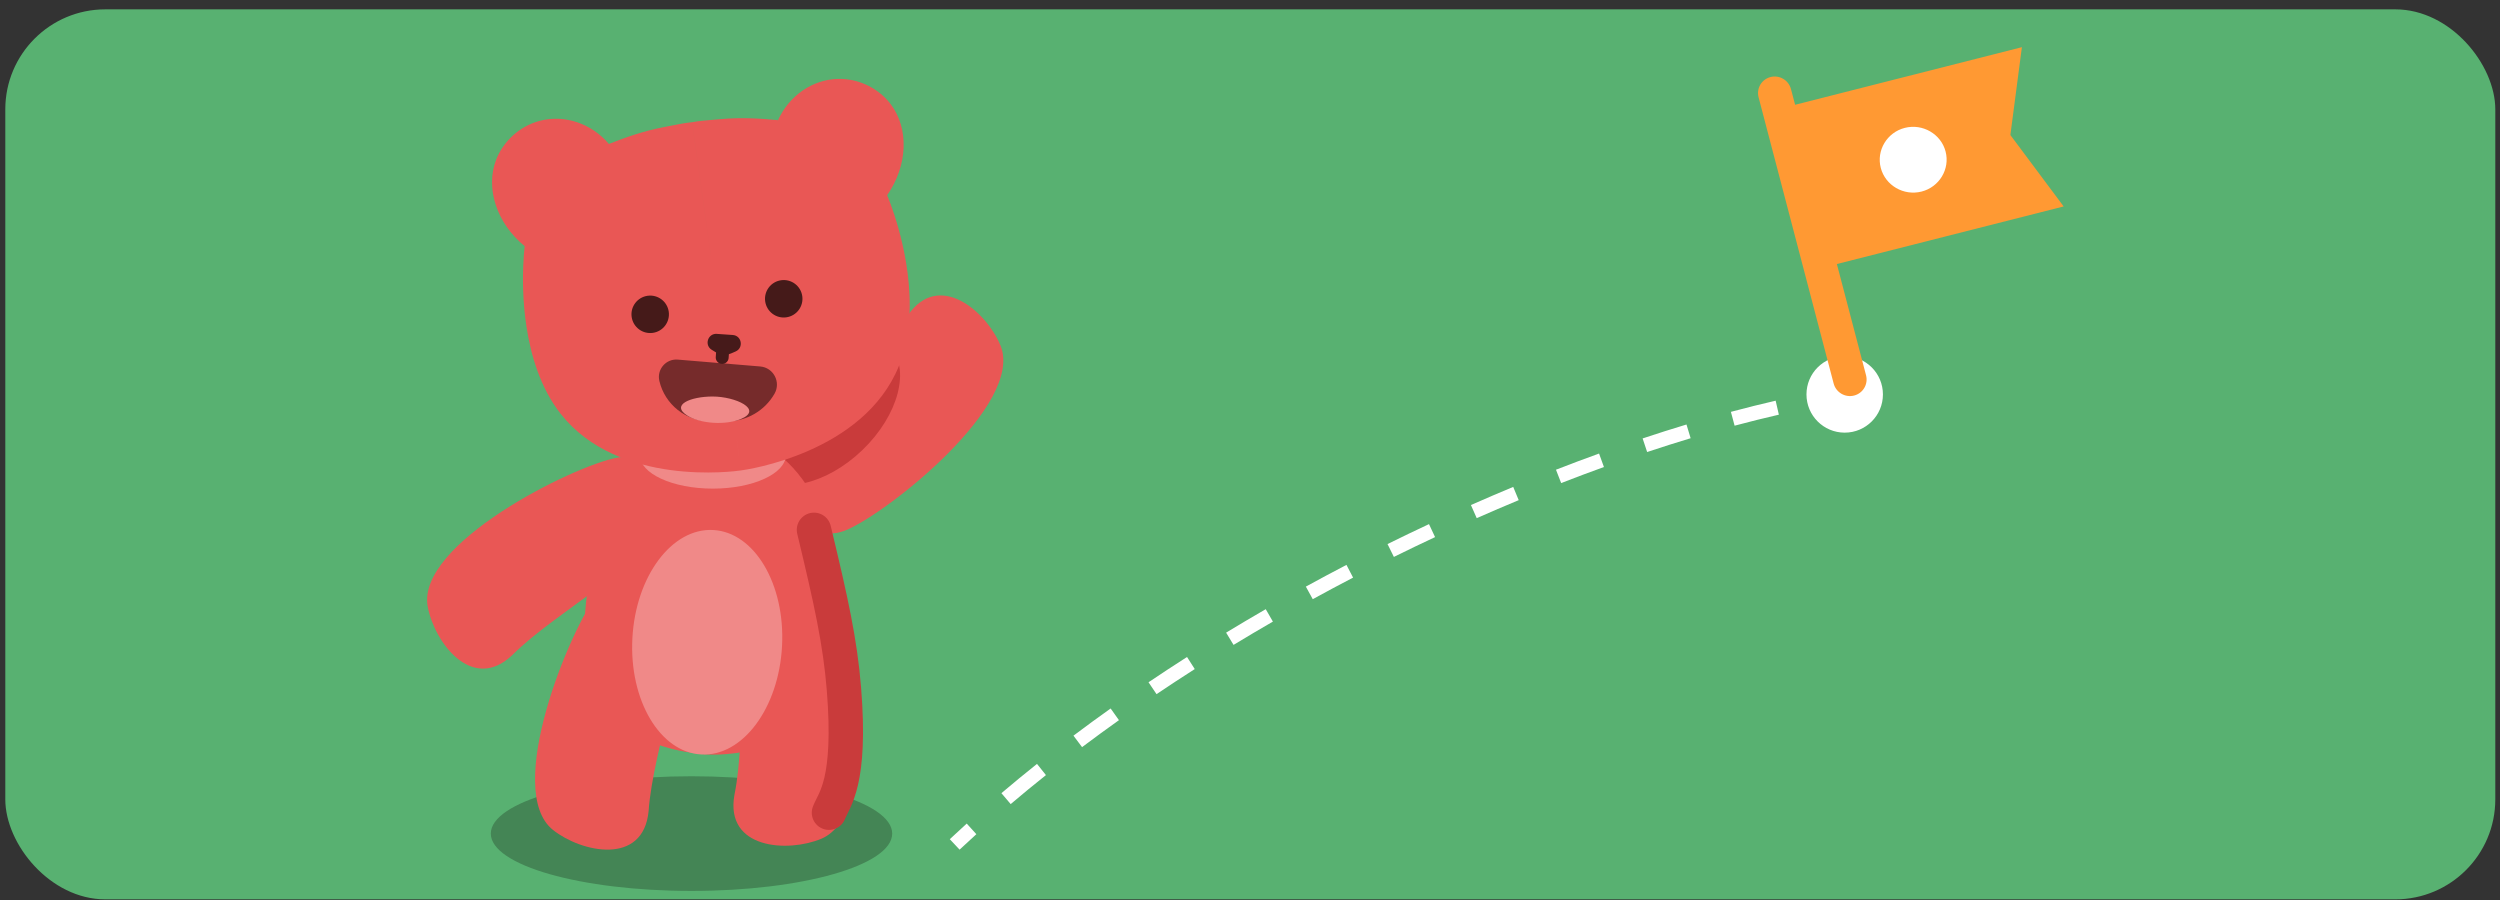 <svg width="250" height="90" viewBox="0 0 250 90" fill="none" xmlns="http://www.w3.org/2000/svg">
<rect x="0" y="0" width="250" height="90" fill="#333333" stroke="none"/>
<rect x="0.53" y="0.935" width="249" height="89" rx="10" fill="#58B171"/>
<path d="M180.647 39.442C180.647 41.553 182.358 43.265 184.47 43.265C186.581 43.265 188.293 41.553 188.293 39.442C188.293 37.33 186.581 35.619 184.47 35.619C182.358 35.619 180.647 37.33 180.647 39.442ZM95.96 84.964C96.512 84.446 97.07 83.931 97.635 83.419L96.672 82.357C96.101 82.875 95.537 83.395 94.979 83.919L95.96 84.964ZM101.068 80.409C102.221 79.43 103.397 78.464 104.594 77.51L103.7 76.389C102.493 77.352 101.305 78.327 100.141 79.316L101.068 80.409ZM108.207 74.712C109.42 73.801 110.65 72.902 111.895 72.016L111.064 70.848C109.809 71.74 108.569 72.647 107.346 73.567L108.207 74.712ZM115.653 69.415C116.915 68.565 118.19 67.729 119.475 66.907L118.703 65.699C117.408 66.527 116.124 67.37 114.852 68.227L115.653 69.415ZM123.355 64.489C124.659 63.698 125.971 62.921 127.29 62.16L126.573 60.918C125.245 61.685 123.924 62.467 122.611 63.264L123.355 64.489ZM131.275 59.918C132.615 59.182 133.961 58.463 135.309 57.761L134.647 56.489C133.289 57.197 131.935 57.92 130.585 58.661L131.275 59.918ZM139.387 55.692C140.76 55.013 142.134 54.352 143.507 53.71L142.899 52.411C141.518 53.058 140.134 53.723 138.752 54.406L139.387 55.692ZM147.672 51.815C149.076 51.195 150.477 50.595 151.871 50.015L151.321 48.691C149.917 49.275 148.506 49.879 147.092 50.504L147.672 51.815ZM156.116 48.307C157.552 47.748 158.979 47.213 160.393 46.702L159.906 45.354C158.48 45.869 157.043 46.408 155.597 46.971L156.116 48.307ZM164.714 45.202C166.181 44.714 167.632 44.254 169.063 43.822L168.649 42.45C167.205 42.886 165.741 43.35 164.262 43.842L164.714 45.202ZM173.46 42.569C174.965 42.167 176.441 41.799 177.886 41.467L177.565 40.069C176.103 40.406 174.609 40.778 173.09 41.185L173.46 42.569ZM182.343 40.538C183.101 40.397 183.848 40.267 184.583 40.149L184.356 38.734C183.609 38.854 182.85 38.986 182.081 39.129L182.343 40.538Z" fill="white"/>
<ellipse cx="191.68" cy="15.989" rx="4.517" ry="4.441" transform="rotate(-0.658 191.68 15.989)" fill="white"/>
<path d="M202.189 4.718L179.51 10.477L179.098 8.909C178.864 8.016 177.949 7.476 177.054 7.703C176.16 7.93 175.624 8.838 175.858 9.731L183.365 38.35C183.599 39.243 184.514 39.782 185.409 39.555C186.304 39.328 186.839 38.42 186.605 37.527L183.687 26.403L206.366 20.644L201.038 13.504L202.189 4.718ZM194.558 15.149C195.018 16.901 193.936 18.705 192.154 19.157C190.372 19.61 188.538 18.547 188.078 16.795C187.619 15.043 188.701 13.239 190.483 12.787C192.265 12.334 194.099 13.398 194.558 15.149Z" fill="#FF9933"/>
<ellipse cx="69.15" cy="83.359" rx="20.07" ry="5.734" fill="#448555"/>
<path d="M79.202 47.801C79.032 43.479 87.309 36.869 90.779 31.533C93.909 26.996 98.661 31.183 100.046 34.539C102.472 40.42 88.792 51.279 84.603 53.017C81.39 54.351 79.342 51.361 79.202 47.801Z" fill="#E95755"/>
<path d="M67.055 61.267C69.307 64.961 65.294 74.763 64.86 81.113C64.334 86.6 58.145 85.255 55.301 82.997C50.32 79.041 56.985 62.897 59.798 59.339C61.955 56.611 65.2 58.226 67.055 61.267Z" fill="#E95755"/>
<path d="M76.64 59.785C73.481 62.741 74.723 73.26 73.442 79.494C72.479 84.921 78.802 85.283 82.146 83.869C88.005 81.391 85.906 64.052 84.148 59.871C82.8 56.664 79.242 57.351 76.64 59.785Z" fill="#E95755"/>
<ellipse cx="82.342" cy="40.957" rx="9.159" ry="5.62" transform="rotate(-43.883 82.342 40.957)" fill="#C93B3B"/>
<path d="M71.37 75.462C69.455 75.462 58.062 74.671 58.364 63.945C58.743 50.438 64.012 43.37 71.37 43.244V43.243C71.403 43.243 71.437 43.243 71.47 43.243C71.503 43.243 71.537 43.243 71.57 43.243V43.244C78.928 43.37 84.197 50.438 84.576 63.945C84.878 74.671 73.477 75.462 71.57 75.462H71.37Z" fill="#E95755"/>
<path d="M65.903 51.989C65.178 56.253 55.715 61.013 51.219 65.518C47.221 69.311 43.434 64.234 42.772 60.664C41.611 54.41 57.238 46.607 61.695 45.77C65.114 45.129 66.501 48.477 65.903 51.989Z" fill="#E95755"/>
<path d="M82.897 81.27C83.421 79.929 85.148 78.272 84.395 68.906C84.016 64.194 83.11 60.102 81.398 52.984" stroke="#C93B3B" stroke-width="3.441" stroke-linecap="round" stroke-linejoin="round"/>
<ellipse cx="70.721" cy="64.223" rx="7.493" ry="11.239" transform="rotate(3.032 70.721 64.223)" fill="#F08988"/>
<ellipse cx="71.283" cy="45.49" rx="7.306" ry="3.372" fill="#F08988"/>
<path fill-rule="evenodd" clip-rule="evenodd" d="M74.101 47.042C73.532 47.13 61.847 48.749 56.051 41.364C52.014 36.218 52.268 28.286 52.319 26.712L52.319 26.689C52.347 25.822 52.413 25.105 52.467 24.616C49.645 22.311 48.529 18.8 49.611 15.98C50.287 14.219 51.875 12.631 53.992 12.079C56.453 11.437 59.141 12.335 60.89 14.395C62.44 13.784 64.279 13.109 66.403 12.708C66.645 12.662 66.884 12.614 67.119 12.567C67.846 12.422 68.54 12.284 69.208 12.222L71.078 25.528C71.078 25.527 71.078 25.527 71.079 25.527L69.209 12.222C69.867 12.098 70.573 12.039 71.311 11.978C71.55 11.958 71.793 11.938 72.038 11.916C74.191 11.716 76.145 11.858 77.803 12.018C78.917 9.556 81.253 7.952 83.795 7.89C85.982 7.837 87.946 8.926 89.082 10.433C90.9 12.845 90.795 16.528 88.716 19.521C88.903 19.976 89.164 20.648 89.429 21.473L89.436 21.495C89.919 22.994 92.35 30.549 89.887 36.609C86.352 45.305 74.673 46.969 74.101 47.042ZM74.101 47.042L74.102 47.042L73.685 44.072C73.685 44.072 73.684 44.072 73.684 44.072L74.101 47.042Z" fill="#E95755"/>
<path d="M71.027 42.129H72.699C74.663 42.129 76.477 41.076 77.452 39.371C78.115 38.212 77.349 36.757 76.019 36.646L67.778 35.96C66.597 35.861 65.664 36.943 65.936 38.096C66.492 40.459 68.6 42.129 71.027 42.129Z" fill="#762B2B"/>
<path d="M74.093 41.899C72.533 42.549 70.036 42.361 68.783 41.59C66.974 40.476 69.108 39.651 71.255 39.651C73.582 39.651 76.34 40.963 74.093 41.899Z" fill="#F08988"/>
<path d="M72.298 34.627L72.219 35.748" stroke="#461A1A" stroke-width="1.29" stroke-linecap="round" stroke-linejoin="round"/>
<path d="M71.172 34.979L71.559 35.216C72.038 35.511 72.631 35.552 73.146 35.327L73.562 35.146C74.387 34.786 74.176 33.562 73.279 33.499L71.682 33.388C70.785 33.325 70.405 34.508 71.172 34.979Z" fill="#461A1A"/>
<ellipse cx="65.02" cy="31.432" rx="1.873" ry="1.873" transform="rotate(-8 65.02 31.432)" fill="black" fill-opacity="0.7"/>
<ellipse cx="78.373" cy="29.878" rx="1.873" ry="1.873" transform="rotate(-8 78.373 29.878)" fill="black" fill-opacity="0.7"/>
</svg>
